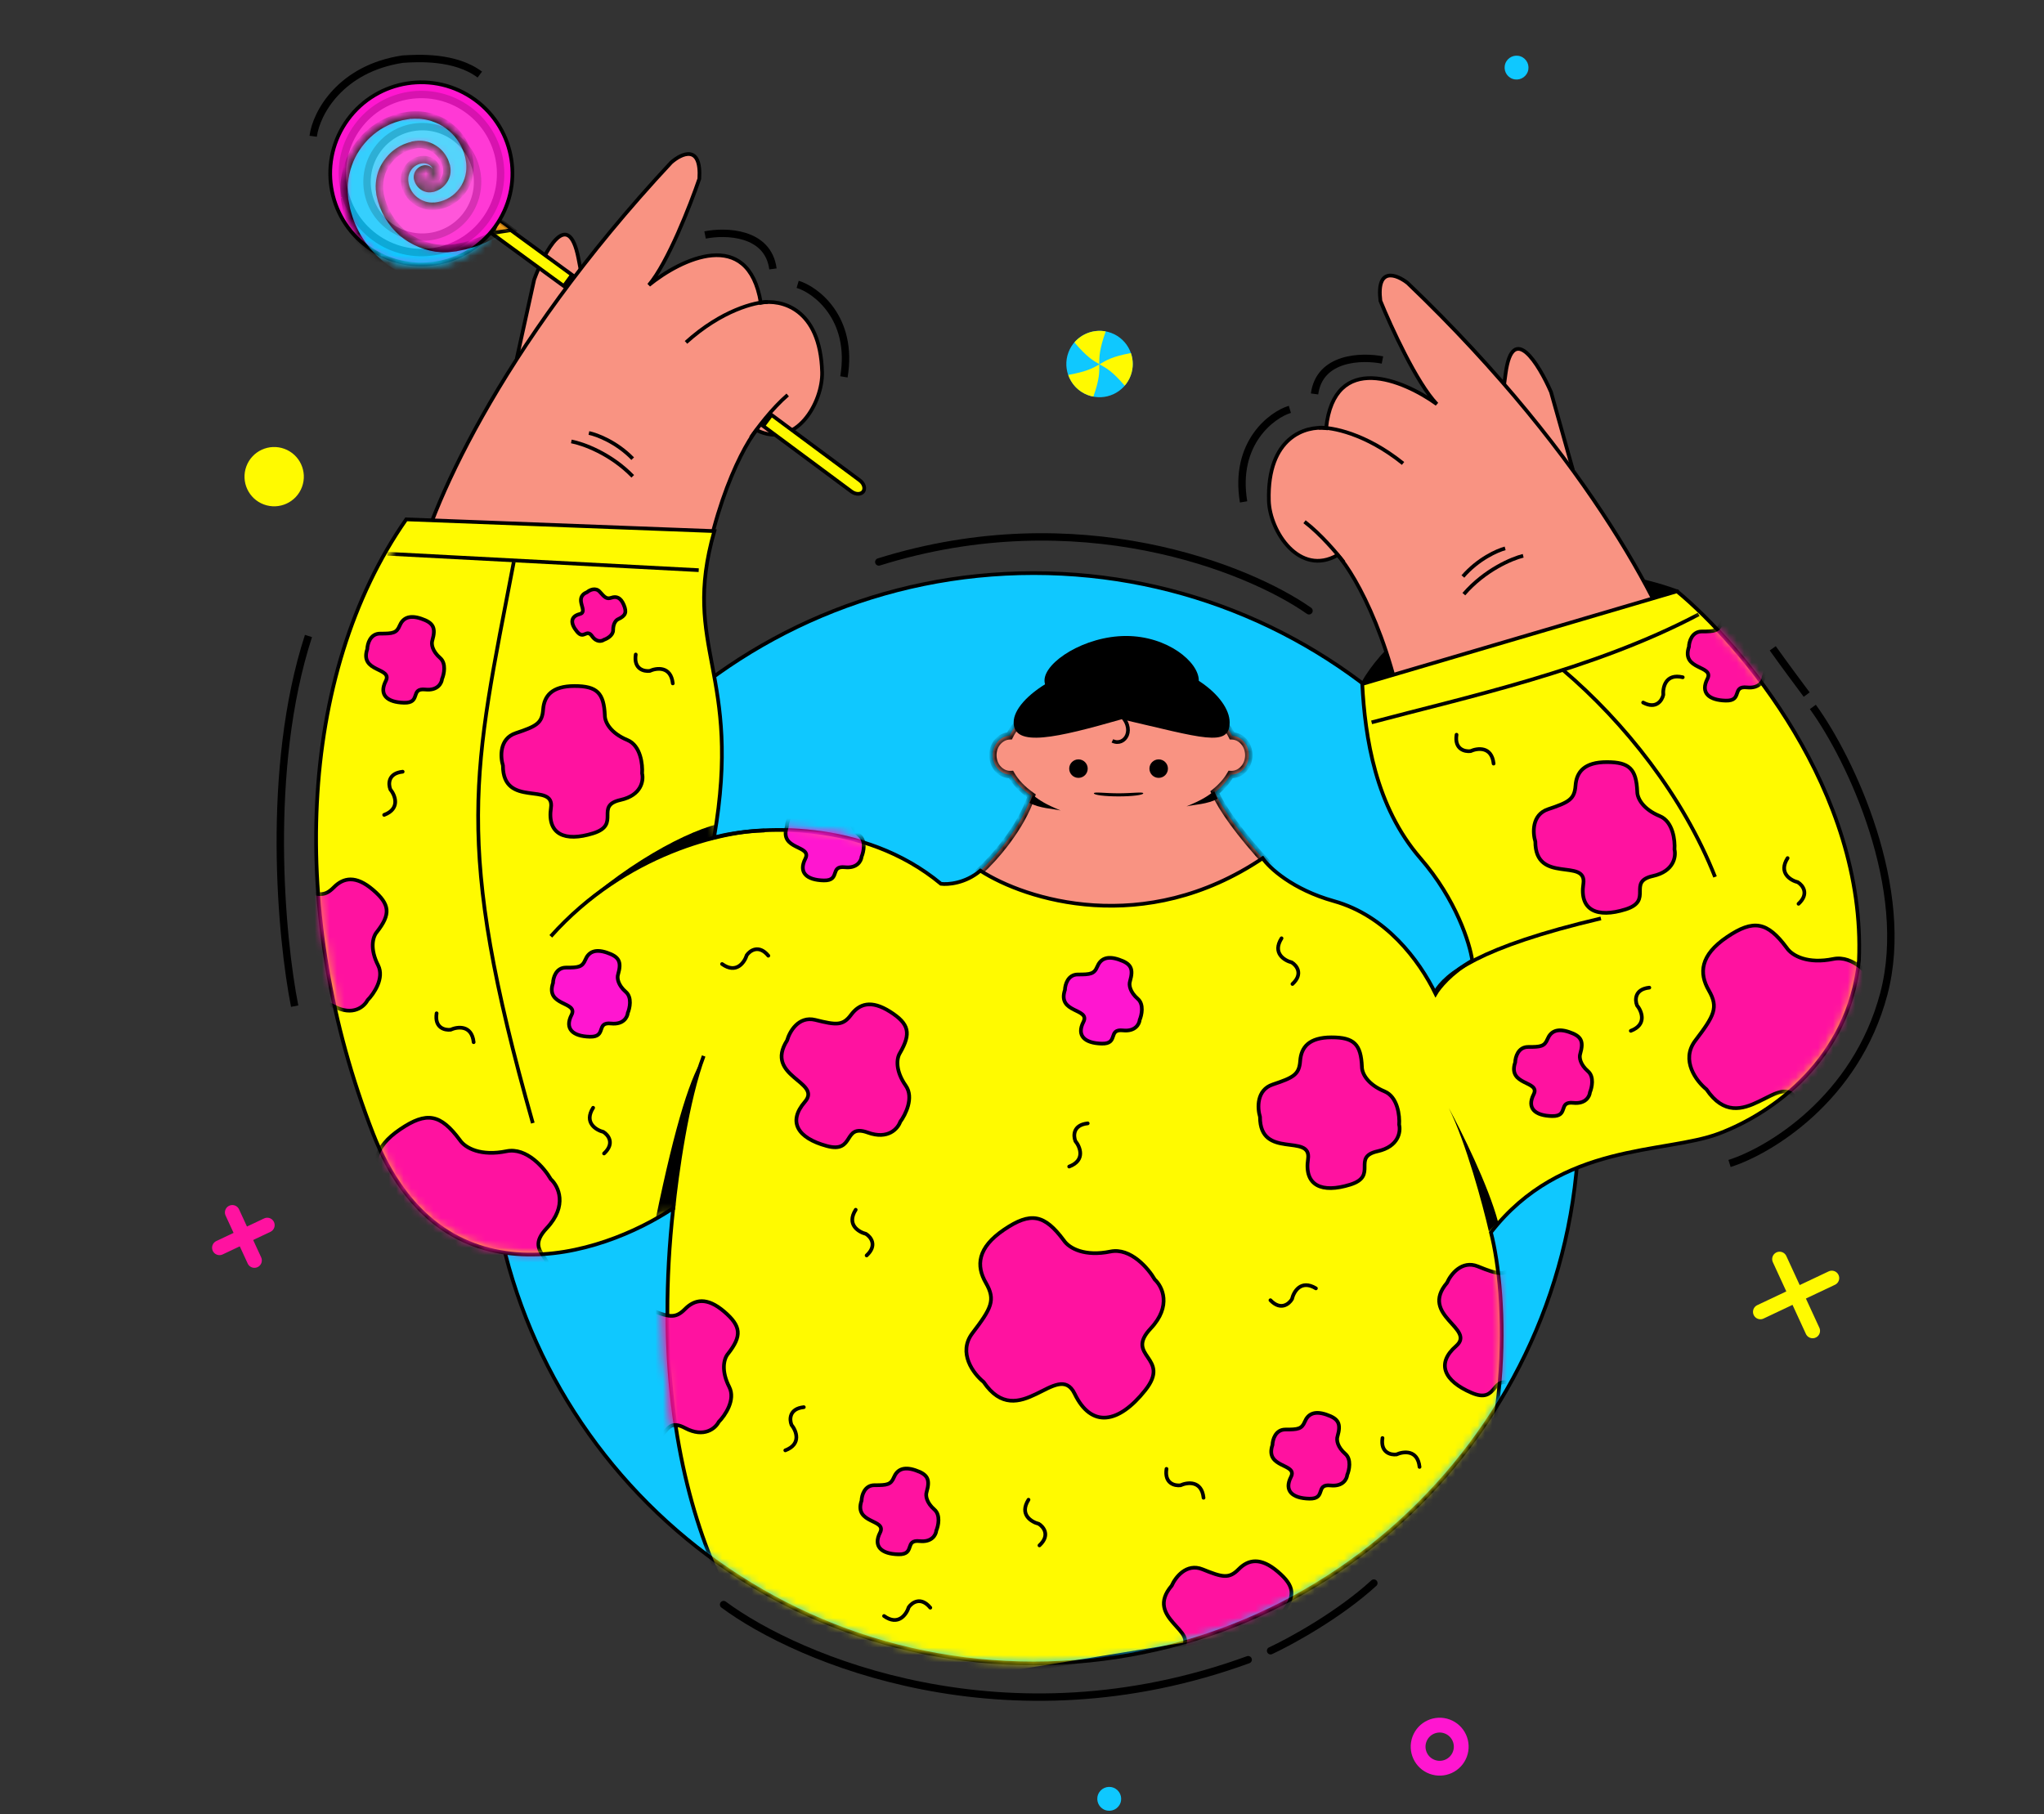 <svg width="276" height="245" viewBox="0 0 276 245" fill="none" xmlns="http://www.w3.org/2000/svg">
<rect x="0" y="0" width="276" height="245" fill="#333333" stroke="none"/>
<path d="M213.211 151.019C213.211 191.68 180.243 224.642 139.574 224.642C98.905 224.642 65.936 191.68 65.936 151.019C65.936 110.358 98.905 77.395 139.574 77.395C180.243 77.395 213.211 110.358 213.211 151.019Z" fill="#0FC8FF" stroke="black" stroke-width="0.5"/>
<mask id="mask0_2071_9883" style="mask-type:alpha" maskUnits="userSpaceOnUse" x="0" y="0" width="276" height="225">
<path d="M275.206 121.317C275.206 134.535 209.402 176.823 203.279 187.532C190.648 209.625 166.85 224.515 139.574 224.515C116.091 224.515 95.186 213.479 81.766 196.311C72.042 183.872 0.206 115.073 0.206 98.062C0.206 57.572 99.077 0 139.574 0C180.071 0 275.206 80.827 275.206 121.317Z" fill="#D9D9D9"/>
</mask>
<g mask="url(#mask0_2071_9883)">
<path d="M226.446 79.852C206.736 72.754 189.548 82.653 184.037 92.274L198.703 97.22H221.588C223.176 92.208 226.446 81.571 226.446 79.852Z" fill="black" stroke="black" stroke-width="0.5"/>
<mask id="path-4-inside-1_2071_9883" fill="white">
<path fill-rule="evenodd" clip-rule="evenodd" d="M166.169 104.599C165.672 105.468 164.951 106.278 164.044 107.007C164.992 109.138 167.365 112.548 171.335 116.834L157.23 125.053L134.905 122.438L132.289 117.675C134.126 116.011 137.879 111.812 139.274 107.479C138.069 106.634 137.127 105.66 136.521 104.599C136.481 104.601 136.44 104.603 136.399 104.603C135.109 104.603 134.064 103.432 134.064 101.988C134.064 100.572 135.068 99.419 136.323 99.374C138.163 95.601 144.192 92.834 151.345 92.834C158.498 92.834 164.526 95.601 166.367 99.374C167.621 99.419 168.626 100.572 168.626 101.988C168.626 103.432 167.58 104.603 166.29 104.603C166.25 104.603 166.209 104.601 166.169 104.599Z"/>
</mask>
<path fill-rule="evenodd" clip-rule="evenodd" d="M166.169 104.599C165.672 105.468 164.951 106.278 164.044 107.007C164.992 109.138 167.365 112.548 171.335 116.834L157.23 125.053L134.905 122.438L132.289 117.675C134.126 116.011 137.879 111.812 139.274 107.479C138.069 106.634 137.127 105.66 136.521 104.599C136.481 104.601 136.44 104.603 136.399 104.603C135.109 104.603 134.064 103.432 134.064 101.988C134.064 100.572 135.068 99.419 136.323 99.374C138.163 95.601 144.192 92.834 151.345 92.834C158.498 92.834 164.526 95.601 166.367 99.374C167.621 99.419 168.626 100.572 168.626 101.988C168.626 103.432 167.58 104.603 166.29 104.603C166.25 104.603 166.209 104.601 166.169 104.599Z" fill="#F99382"/>
<path d="M166.169 104.599L166.198 104.1L165.888 104.082L165.735 104.351L166.169 104.599ZM164.044 107.007L163.731 106.618L163.431 106.859L163.587 107.21L164.044 107.007ZM171.335 116.834L171.586 117.266L172.125 116.952L171.701 116.495L171.335 116.834ZM157.23 125.053L157.171 125.55L157.337 125.569L157.481 125.485L157.23 125.053ZM134.905 122.438L134.466 122.679L134.59 122.905L134.846 122.935L134.905 122.438ZM132.289 117.675L131.953 117.304L131.661 117.57L131.851 117.916L132.289 117.675ZM139.274 107.479L139.75 107.632L139.863 107.281L139.561 107.069L139.274 107.479ZM136.521 104.599L136.955 104.351L136.802 104.082L136.492 104.1L136.521 104.599ZM136.323 99.374L136.341 99.874L136.641 99.863L136.772 99.593L136.323 99.374ZM166.367 99.374L165.918 99.593L166.049 99.863L166.349 99.874L166.367 99.374ZM165.735 104.351C165.275 105.156 164.599 105.92 163.731 106.618L164.358 107.397C165.303 106.637 166.07 105.78 166.603 104.847L165.735 104.351ZM163.587 107.21C164.569 109.417 166.986 112.874 170.968 117.174L171.701 116.495C167.744 112.221 165.415 108.86 164.501 106.804L163.587 107.21ZM171.083 116.402L156.978 124.621L157.481 125.485L171.586 117.266L171.083 116.402ZM157.288 124.556L134.963 121.941L134.846 122.935L157.171 125.55L157.288 124.556ZM135.343 122.197L132.727 117.434L131.851 117.916L134.466 122.679L135.343 122.197ZM132.625 118.045C134.488 116.358 138.315 112.087 139.75 107.632L138.798 107.325C137.442 111.536 133.764 115.664 131.953 117.304L132.625 118.045ZM139.561 107.069C138.401 106.256 137.517 105.334 136.955 104.351L136.087 104.847C136.738 105.986 137.736 107.011 138.987 107.888L139.561 107.069ZM136.492 104.1C136.461 104.102 136.43 104.103 136.399 104.103V105.103C136.45 105.103 136.5 105.101 136.55 105.098L136.492 104.1ZM136.399 104.103C135.437 104.103 134.564 103.21 134.564 101.988H133.564C133.564 103.653 134.782 105.103 136.399 105.103V104.103ZM134.564 101.988C134.564 100.79 135.404 99.907 136.341 99.874L136.305 98.874C134.733 98.931 133.564 100.354 133.564 101.988H134.564ZM136.772 99.593C137.622 97.85 139.474 96.282 142.044 95.146C144.604 94.014 147.83 93.334 151.345 93.334V92.334C147.707 92.334 144.342 93.037 141.64 94.231C138.947 95.422 136.864 97.124 135.874 99.155L136.772 99.593ZM151.345 93.334C154.86 93.334 158.085 94.014 160.646 95.146C163.216 96.282 165.068 97.85 165.918 99.593L166.816 99.155C165.826 97.124 163.743 95.422 161.05 94.231C158.348 93.037 154.983 92.334 151.345 92.334V93.334ZM166.349 99.874C167.286 99.907 168.126 100.79 168.126 101.988H169.126C169.126 100.354 167.956 98.931 166.385 98.874L166.349 99.874ZM168.126 101.988C168.126 103.21 167.252 104.103 166.29 104.103V105.103C167.908 105.103 169.126 103.653 169.126 101.988H168.126ZM166.29 104.103C166.259 104.103 166.228 104.102 166.198 104.1L166.14 105.098C166.19 105.101 166.24 105.103 166.29 105.103V104.103Z" fill="black" mask="url(#path-4-inside-1_2071_9883)"/>
<path d="M209.43 52.939L212.363 63.371L211.033 66.56L202.494 57.432C202.364 57.985 202.346 57.35 203.31 50.385C204.273 43.42 207.791 49.185 209.43 52.939Z" fill="#F99382" stroke="black" stroke-width="0.5"/>
<path d="M227.699 91.678C225.599 83.844 215.132 62.183 190.064 38.218C188.605 37.07 185.829 35.945 186.394 40.628C187.802 44.091 191.297 51.728 194.017 54.575C189.498 51.313 180.181 47.396 179.062 57.819C176.38 57.475 171.08 58.956 171.335 67.635C171.454 71.714 175.448 77.937 180.633 74.952C183.118 77.789 188.553 87.352 190.443 102.927C190.407 102.972 190.409 102.993 190.45 102.988C190.448 102.968 190.445 102.948 190.443 102.927C191.251 101.917 211.244 88.876 227.699 91.678Z" fill="#F99382" stroke="black" stroke-width="0.5"/>
<path d="M205.675 75.059C204.185 75.418 200.498 76.957 197.662 80.237" stroke="black" stroke-width="0.5"/>
<path d="M203.238 74.055C202.188 74.334 199.577 75.485 197.534 77.856" stroke="black" stroke-width="0.5"/>
<path d="M178.105 57.762C179.778 57.671 184.39 58.508 189.452 62.587" stroke="black" stroke-width="0.5"/>
<path d="M181.453 75.933C180.601 74.806 178.348 72.135 176.149 70.459" stroke="black" stroke-width="0.5"/>
<path d="M72.133 37.747L69.8 48.33L71.311 51.438L79.314 41.837C79.475 42.382 79.457 41.747 78.097 34.848C76.738 27.949 73.554 33.906 72.133 37.747Z" fill="#F99382" stroke="black" stroke-width="0.5"/>
<path d="M56.106 77.465C57.755 69.523 66.968 47.301 90.628 21.944C92.018 20.715 94.725 19.433 94.429 24.141C93.221 27.679 90.168 35.503 87.615 38.5C91.94 34.986 101.019 30.543 102.731 40.886C105.389 40.389 110.764 41.565 111.006 50.244C111.119 54.324 107.487 60.764 102.14 58.08C99.822 61.054 94.941 70.912 93.944 86.57C93.982 86.612 93.982 86.633 93.94 86.631C93.941 86.611 93.943 86.59 93.944 86.57C93.079 85.607 72.375 73.729 56.106 77.465Z" fill="#F99382" stroke="black" stroke-width="0.5"/>
<path d="M107.707 38.4C110.068 39.095 115.289 42.897 113.956 50.895" stroke="black"/>
<path d="M174.169 55.284C171.808 55.979 166.586 59.781 167.92 67.779" stroke="black"/>
<path d="M77.145 59.615C78.652 59.888 82.422 61.214 85.44 64.327" stroke="black" stroke-width="0.5"/>
<path d="M79.521 58.474C80.586 58.693 83.257 59.694 85.432 61.944" stroke="black" stroke-width="0.5"/>
<path d="M103.683 40.774C102.008 40.779 97.451 41.878 92.63 46.239" stroke="black" stroke-width="0.5"/>
<path d="M101.378 59.106C102.164 57.934 104.261 55.138 106.361 53.339" stroke="black" stroke-width="0.5"/>
<path d="M166.039 97.553C166.039 101.004 162.289 99.636 151.456 97.136C142.706 99.636 136.873 101.004 136.873 97.553C136.873 94.102 144.465 89.221 152.289 89.221C160.113 89.221 166.039 94.102 166.039 97.553Z" fill="black"/>
<path d="M161.872 91.894C161.872 94.381 159.194 93.395 151.456 91.593C145.206 93.395 141.039 94.381 141.039 91.894C141.039 89.406 146.462 85.888 152.051 85.888C157.64 85.888 161.872 89.406 161.872 91.894Z" fill="black"/>
<path d="M96.457 71.724L54.852 70.139C40.186 91.153 38.878 123.56 50.368 153.072C59.559 176.681 81.224 169.633 90.908 163.158C86.499 203.205 101.65 224.548 109.777 230.214L193.846 216.579C204.831 195.883 203.405 174.521 201.319 166.427C210.847 154.193 224.765 155.874 232.144 153.072C239.524 150.27 249.612 142.985 251.013 129.724C251.985 106.861 235.04 86.95 226.446 79.852L183.945 92.367C184.318 99.558 185.719 108.897 191.791 115.902C196.648 121.505 198.485 127.451 198.797 129.724C195.957 131.367 194.313 133.397 193.846 134.207C191.604 129.63 187.121 123.653 180.115 121.692C174.51 120.123 171.365 117.178 170.494 115.902C154.502 126.66 138.423 121.505 132.382 117.583C130.364 119.301 127.992 119.482 127.058 119.357C116.521 110.616 102.242 111.543 96.419 113.1C100.305 90.686 91.91 87.645 96.457 71.724Z" fill="#FFFA00" stroke="black" stroke-width="0.5"/>
<path d="M143.218 109.455C141.057 108.559 140.509 108.148 139.481 107.401L139.014 108.428C140.416 109.175 142.122 109.206 143.218 109.455Z" fill="black"/>
<path d="M160.218 108.899C162.379 108.002 162.927 107.592 163.954 106.845L164.421 107.872C163.02 108.619 161.314 108.65 160.218 108.899Z" fill="black"/>
<mask id="mask1_2071_9883" style="mask-type:alpha" maskUnits="userSpaceOnUse" x="42" y="69" width="209" height="162">
<path d="M96.456 72.141L55.206 70.058C39.789 101.302 39.975 121.787 50.623 152.542C58.911 176.484 82.289 169.206 90.56 162.973C86.151 203.019 101.303 224.363 109.429 230.028L193.498 216.393C204.484 195.697 203.057 174.335 200.971 166.241C210.499 154.007 224.417 155.688 231.797 152.886C239.176 150.085 249.264 142.8 250.666 129.538C251.637 106.676 234.692 86.765 226.099 79.667L183.597 92.181C183.971 99.373 185.372 108.712 191.443 115.716C196.301 121.32 198.138 127.266 198.449 129.538C195.61 131.182 191.911 140.068 191.443 140.878C189.202 136.302 186.773 123.468 179.767 121.507C174.163 119.938 171.018 116.993 170.146 115.716C154.154 126.475 138.075 121.32 132.035 117.397C130.017 119.116 127.644 119.296 126.71 119.172C116.173 110.43 101.894 111.358 96.072 112.914C99.957 90.5 91.291 88.204 96.456 72.141Z" fill="#FCF700" stroke="black" stroke-width="0.5"/>
</mask>
<g mask="url(#mask1_2071_9883)">
<path d="M95.206 142.544C92.539 148.876 91.317 159.069 91.039 163.373L88.539 164.623C91.206 151.626 93.4 144.766 95.206 142.544Z" fill="black"/>
<path d="M171.858 146.458C169.635 147.201 169.785 149.685 170.137 150.834C170.137 156.669 177.151 152.956 176.622 156.536C176.092 160.116 178.474 161.177 182.312 159.984C186.149 158.79 182.444 156.271 186.017 155.475C188.875 154.839 189.149 152.823 188.928 151.895C189.017 150.702 188.743 148.129 186.943 147.386C184.694 146.458 183.9 145 183.9 144.071C183.768 141.021 182.841 140.093 179.798 140.093C176.754 140.093 175.695 141.419 175.563 143.276C175.431 145.132 174.637 145.53 171.858 146.458Z" fill="#FF12A0" stroke="black" stroke-width="0.5"/>
<path d="M209.035 109.285C206.812 110.027 206.962 112.511 207.315 113.661C207.315 119.495 214.328 115.782 213.799 119.363C213.27 122.943 215.652 124.004 219.489 122.81C223.327 121.617 219.622 119.097 223.195 118.302C226.053 117.665 226.326 115.65 226.106 114.721C226.194 113.528 225.921 110.956 224.121 110.213C221.871 109.285 221.077 107.826 221.077 106.898C220.945 103.848 220.019 102.92 216.975 102.92C213.931 102.92 212.873 104.246 212.741 106.102C212.608 107.959 211.814 108.356 209.035 109.285Z" fill="#FF12A0" stroke="black" stroke-width="0.5"/>
<path d="M87.609 176.802C85.436 175.922 83.936 177.907 83.457 179.01C79.664 183.445 87.408 185.18 84.679 187.557C81.949 189.934 83.07 192.288 86.762 193.875C90.455 195.461 89.276 191.139 92.509 192.855C95.095 194.229 96.613 192.875 97.049 192.026C97.892 191.176 99.356 189.043 98.471 187.31C97.364 185.142 97.709 183.518 98.312 182.812C100.194 180.408 100.094 179.101 97.78 177.123C95.467 175.146 93.801 175.466 92.493 176.791C91.186 178.116 90.324 177.902 87.609 176.802Z" fill="#FF12A0" stroke="black" stroke-width="0.5"/>
<path d="M162.37 211.93C160.198 211.05 158.697 213.035 158.219 214.138C154.426 218.572 162.17 220.308 159.441 222.685C156.711 225.062 157.832 227.416 161.524 229.002C165.217 230.589 164.038 226.267 167.271 227.983C169.857 229.357 171.375 228.003 171.811 227.154C172.654 226.304 174.118 224.171 173.233 222.437C172.126 220.27 172.471 218.646 173.074 217.94C174.956 215.536 174.856 214.229 172.542 212.251C170.229 210.274 168.563 210.594 167.255 211.919C165.948 213.244 165.086 213.03 162.37 211.93Z" fill="#FF12A0" stroke="black" stroke-width="0.5"/>
<path d="M40.191 119.845C38.019 118.965 36.518 120.951 36.04 122.054C32.248 126.489 39.99 128.225 37.262 130.603C34.533 132.98 35.654 135.335 39.345 136.922C43.037 138.509 41.858 134.185 45.09 135.903C47.676 137.277 49.194 135.922 49.629 135.073C50.472 134.223 51.936 132.09 51.051 130.356C49.944 128.188 50.289 126.563 50.892 125.858C52.773 123.453 52.673 122.145 50.36 120.167C48.047 118.189 46.381 118.509 45.074 119.834C43.767 121.16 42.905 120.946 40.191 119.845Z" fill="#FF12A0" stroke="black" stroke-width="0.5"/>
<path d="M199.548 171.022C197.375 170.142 195.875 172.127 195.396 173.23C191.603 177.665 199.347 179.4 196.618 181.777C193.888 184.154 195.009 186.508 198.701 188.095C202.394 189.681 201.215 185.359 204.448 187.075C207.034 188.449 208.552 187.095 208.988 186.246C209.831 185.396 211.295 183.263 210.41 181.53C209.303 179.362 209.648 177.738 210.251 177.032C212.133 174.628 212.033 173.321 209.719 171.343C207.406 169.366 205.74 169.686 204.432 171.011C203.125 172.336 202.263 172.122 199.548 171.022Z" fill="#FF12A0" stroke="black" stroke-width="0.5"/>
<path d="M80.992 79.924C80.432 79.284 79.622 79.682 79.287 79.96C77.334 80.776 79.558 82.603 78.285 82.927C77.013 83.25 76.991 84.195 77.927 85.312C78.863 86.429 79.188 84.837 79.954 85.921C80.567 86.788 81.28 86.598 81.559 86.394C81.971 86.257 82.794 85.806 82.79 85.1C82.787 84.218 83.164 83.748 83.474 83.618C84.476 83.148 84.657 82.708 84.232 81.69C83.806 80.672 83.215 80.503 82.575 80.718C81.935 80.934 81.691 80.724 80.992 79.924Z" fill="#FF12A0" stroke="black" stroke-width="0.5"/>
<path d="M52.315 74.781L94.347 77" stroke="black" stroke-width="0.5"/>
<path d="M110.087 137.737C107.813 137.169 106.604 139.344 106.283 140.503C103.147 145.423 111.057 146.061 108.686 148.796C106.314 151.53 107.753 153.705 111.63 154.761C115.508 155.817 113.738 151.701 117.179 152.95C119.931 153.95 121.245 152.397 121.558 151.496C122.274 150.537 123.427 148.221 122.309 146.628C120.911 144.636 121.025 142.979 121.524 142.196C123.052 139.553 122.77 138.273 120.204 136.637C117.637 135.001 116.032 135.551 114.922 137.045C113.812 138.539 112.929 138.448 110.087 137.737Z" fill="#FF12A0" stroke="black" stroke-width="0.5"/>
<path d="M69.632 99.013C67.409 99.756 67.558 102.24 67.911 103.389C67.911 109.224 74.925 105.511 74.396 109.091C73.866 112.671 76.248 113.732 80.086 112.539C83.923 111.345 80.218 108.826 83.791 108.03C86.649 107.394 86.923 105.378 86.702 104.45C86.791 103.256 86.517 100.684 84.717 99.941C82.468 99.013 81.674 97.555 81.674 96.626C81.541 93.576 80.615 92.648 77.572 92.648C74.528 92.648 73.469 93.974 73.337 95.831C73.205 97.687 72.411 98.085 69.632 99.013Z" fill="#FF12A0" stroke="black" stroke-width="0.5"/>
<path d="M118.086 200.574C116.732 200.571 116.355 201.959 116.336 202.653C115.259 205.849 119.786 205.109 118.835 206.973C117.884 208.836 118.993 209.856 121.315 209.911C123.636 209.965 122.072 207.902 124.176 208.125C125.859 208.304 126.381 207.251 126.431 206.702C126.7 206.064 127.025 204.605 126.176 203.866C125.116 202.943 124.95 201.998 125.122 201.489C125.612 199.795 125.276 199.115 123.609 198.554C121.943 197.992 121.118 198.523 120.703 199.515C120.288 200.507 119.779 200.579 118.086 200.574Z" fill="#FF12A0" stroke="black" stroke-width="0.5"/>
<path d="M107.996 109.566C106.641 109.562 106.265 110.95 106.246 111.645C105.169 114.84 109.695 114.101 108.745 115.964C107.794 117.827 108.903 118.848 111.224 118.902C113.546 118.957 111.982 116.893 114.086 117.117C115.769 117.296 116.291 116.242 116.341 115.693C116.61 115.056 116.935 113.597 116.086 112.858C115.026 111.935 114.86 110.989 115.031 110.481C115.522 108.786 115.186 108.107 113.519 107.545C111.852 106.984 111.028 107.515 110.613 108.507C110.198 109.499 109.689 109.57 107.996 109.566Z" fill="#FF16D0" stroke="black" stroke-width="0.5"/>
<path d="M104.633 222.754C103.279 222.751 102.902 224.139 102.883 224.833C101.806 228.028 106.333 227.289 105.382 229.152C104.431 231.015 105.54 232.036 107.862 232.09C110.184 232.145 108.62 230.081 110.723 230.305C112.406 230.484 112.928 229.431 112.978 228.882C113.247 228.244 113.572 226.785 112.724 226.046C111.663 225.123 111.497 224.177 111.669 223.669C112.159 221.974 111.823 221.295 110.156 220.733C108.49 220.172 107.665 220.703 107.25 221.695C106.835 222.687 106.326 222.759 104.633 222.754Z" fill="#FF16D0" stroke="black" stroke-width="0.5"/>
<path d="M145.547 131.603C144.193 131.599 143.816 132.987 143.797 133.682C142.72 136.877 147.246 136.138 146.296 138.001C145.345 139.864 146.454 140.885 148.775 140.939C151.097 140.994 149.533 138.93 151.637 139.154C153.32 139.333 153.842 138.279 153.892 137.73C154.161 137.093 154.486 135.634 153.637 134.895C152.577 133.971 152.411 133.026 152.583 132.518C153.073 130.823 152.737 130.144 151.07 129.582C149.403 129.021 148.579 129.551 148.164 130.544C147.749 131.536 147.24 131.607 145.547 131.603Z" fill="#FF16D0" stroke="black" stroke-width="0.5"/>
<path d="M206.344 141.389C204.989 141.386 204.613 142.774 204.594 143.468C203.517 146.664 208.043 145.925 207.092 147.788C206.142 149.651 207.25 150.671 209.572 150.726C211.894 150.78 210.33 148.717 212.434 148.94C214.116 149.119 214.638 148.066 214.689 147.517C214.957 146.88 215.283 145.42 214.434 144.681C213.373 143.758 213.208 142.813 213.379 142.304C213.87 140.61 213.534 139.93 211.867 139.369C210.2 138.807 209.376 139.338 208.96 140.33C208.545 141.323 208.037 141.394 206.344 141.389Z" fill="#FF12A0" stroke="black" stroke-width="0.5"/>
<path d="M229.803 85.281C228.449 85.277 228.072 86.665 228.053 87.36C226.976 90.555 231.503 89.816 230.552 91.679C229.601 93.542 230.71 94.562 233.032 94.617C235.354 94.671 233.789 92.608 235.893 92.832C237.576 93.01 238.098 91.957 238.148 91.408C238.417 90.771 238.742 89.311 237.893 88.573C236.833 87.649 236.667 86.704 236.839 86.195C237.329 84.501 236.993 83.822 235.326 83.26C233.66 82.698 232.835 83.229 232.42 84.221C232.005 85.214 231.496 85.285 229.803 85.281Z" fill="#FF12A0" stroke="black" stroke-width="0.5"/>
<path d="M173.57 193.056C172.216 193.053 171.839 194.441 171.82 195.135C170.743 198.331 175.27 197.591 174.319 199.454C173.368 201.317 174.477 202.338 176.799 202.393C179.12 202.447 177.556 200.384 179.66 200.607C181.343 200.786 181.865 199.733 181.915 199.184C182.184 198.546 182.509 197.087 181.66 196.348C180.6 195.425 180.434 194.48 180.606 193.971C181.096 192.277 180.76 191.597 179.093 191.036C177.427 190.474 176.602 191.005 176.187 191.997C175.772 192.989 175.263 193.061 173.57 193.056Z" fill="#FF12A0" stroke="black" stroke-width="0.5"/>
<path d="M76.424 130.672C75.069 130.669 74.692 132.057 74.674 132.751C73.597 135.946 78.123 135.207 77.172 137.07C76.221 138.933 77.33 139.954 79.652 140.008C81.974 140.063 80.41 137.999 82.513 138.223C84.196 138.402 84.718 137.349 84.769 136.799C85.037 136.162 85.362 134.703 84.514 133.964C83.453 133.041 83.288 132.095 83.459 131.587C83.95 129.892 83.614 129.213 81.947 128.651C80.28 128.09 79.455 128.621 79.04 129.613C78.625 130.605 78.117 130.677 76.424 130.672Z" fill="#FF16D0" stroke="black" stroke-width="0.5"/>
<path d="M51.344 85.567C49.989 85.563 49.613 86.951 49.594 87.646C48.517 90.841 53.043 90.102 52.092 91.965C51.142 93.828 52.25 94.849 54.572 94.903C56.894 94.958 55.33 92.894 57.434 93.118C59.116 93.297 59.638 92.243 59.689 91.694C59.957 91.057 60.282 89.598 59.434 88.859C58.373 87.935 58.208 86.99 58.379 86.482C58.87 84.787 58.534 84.108 56.867 83.546C55.2 82.985 54.376 83.515 53.96 84.508C53.545 85.5 53.037 85.571 51.344 85.567Z" fill="#FF12A0" stroke="black" stroke-width="0.5"/>
<path d="M131.313 180.032C129.28 182.703 131.466 185.544 132.814 186.63C137.532 193.586 142.837 183.526 145.106 188.219C147.374 192.912 151.053 192.263 154.634 187.758C158.215 183.252 151.789 183.225 155.378 179.407C158.249 176.352 156.943 173.73 155.931 172.8C155.071 171.307 152.666 168.46 149.934 169.02C146.519 169.721 144.398 168.62 143.648 167.514C141.025 163.984 139.177 163.622 135.571 166.067C131.966 168.512 131.784 170.943 133.129 173.262C134.473 175.581 133.854 176.693 131.313 180.032Z" fill="#FF12A0" stroke="black" stroke-width="0.5"/>
<path d="M49.762 166.483C47.729 169.155 49.915 171.995 51.263 173.082C55.981 180.037 61.287 169.977 63.555 174.67C65.823 179.363 69.502 178.714 73.083 174.209C76.664 169.703 70.238 169.677 73.827 165.858C76.698 162.803 75.392 160.181 74.38 159.252C73.52 157.758 71.115 154.911 68.383 155.472C64.968 156.172 62.847 155.071 62.097 153.965C59.474 150.436 57.626 150.073 54.02 152.518C50.415 154.963 50.233 157.394 51.578 159.713C52.922 162.033 52.303 163.145 49.762 166.483Z" fill="#FF12A0" stroke="black" stroke-width="0.5"/>
<path d="M228.923 140.52C226.89 143.191 229.076 146.032 230.424 147.118C235.142 154.073 240.447 144.013 242.716 148.706C244.984 153.399 248.663 152.751 252.244 148.245C255.825 143.74 249.399 143.713 252.988 139.894C255.859 136.84 254.553 134.217 253.541 133.288C252.681 131.795 250.276 128.948 247.544 129.508C244.128 130.209 242.008 129.108 241.258 128.001C238.635 124.472 236.787 124.11 233.181 126.555C229.576 128.999 229.394 131.431 230.739 133.75C232.083 136.069 231.464 137.181 228.923 140.52Z" fill="#FF12A0" stroke="black" stroke-width="0.5"/>
<path d="M185.206 97.553C197.706 94.22 215.206 90.471 229.373 82.972" stroke="black" stroke-width="0.5"/>
<path d="M96.456 112.966C86.873 115.466 77.706 122.687 74.373 126.297C82.065 117.966 91.873 112.55 96.873 111.3L96.456 112.966Z" fill="black"/>
</g>
<path d="M103.238 112.163C97.851 112.194 84.537 115.095 74.374 126.452" stroke="black" stroke-width="0.5"/>
<path d="M193.752 134.022C195.216 131.531 199.656 127.914 216.171 124.029" stroke="black" stroke-width="0.5"/>
<path d="M211.039 90.471C219.373 97.553 227.289 107.551 231.583 118.423" stroke="black" stroke-width="0.5"/>
<path d="M69.373 75.89C63.957 104.218 61.11 113.493 71.946 151.671" stroke="black" stroke-width="0.5"/>
<path d="M90.907 163.342C91.343 158.859 92.775 148.437 95.017 142.609" stroke="black" stroke-width="0.5"/>
</g>
<ellipse cx="4.485" cy="4.484" rx="4.485" ry="4.484" transform="matrix(0.938 0.347 -0.347 0.938 145.821 43.397)" fill="#0FC8FF"/>
<path d="M149.305 44.759C147.719 44.459 146.11 45.046 145.08 46.24C146.711 48.164 147.596 48.708 148.436 49.178C148.423 48.204 148.441 47.169 149.305 44.759Z" fill="#FFFA00"/>
<path d="M152.703 47.681C150.158 48.145 149.358 48.669 148.47 49.197C149.359 49.694 150.212 50.138 151.863 52.082C152.204 51.688 152.484 51.232 152.676 50.715C153.052 49.699 153.035 48.632 152.703 47.681Z" fill="#FFFA00"/>
<path d="M144.243 50.635C144.668 51.854 145.613 52.882 146.916 53.364C147.153 53.452 147.393 53.513 147.634 53.559C148.482 51.188 148.451 50.221 148.436 49.217C147.617 49.703 146.694 50.191 144.243 50.635Z" fill="#FFFA00"/>
<ellipse cx="4.005" cy="4.004" rx="4.005" ry="4.004" transform="matrix(0.938 0.347 -0.347 0.938 34.654 59.227)" fill="#FFFA00"/>
<ellipse cx="1.612" cy="1.611" rx="1.612" ry="1.611" transform="matrix(0.938 0.347 -0.347 0.938 203.826 7.059)" fill="#0FC8FF"/>
<ellipse cx="1.612" cy="1.611" rx="1.612" ry="1.611" transform="matrix(0.938 0.347 -0.347 0.938 148.825 240.859)" fill="#0FC8FF"/>
<path d="M244.758 179.728L240.296 170.04" stroke="#FFFA00" stroke-width="2" stroke-linecap="round"/>
<path d="M247.348 172.603L237.706 177.164" stroke="#FFFA00" stroke-width="2" stroke-linecap="round"/>
<path d="M34.354 170.218L31.37 163.739" stroke="#FF12A0" stroke-width="2" stroke-linecap="round"/>
<path d="M36.086 165.453L29.638 168.504" stroke="#FF12A0" stroke-width="2" stroke-linecap="round"/>
<path d="M197.128 236.896C196.57 238.404 194.895 239.173 193.387 238.615C191.88 238.057 191.11 236.382 191.668 234.875C192.227 233.368 193.901 232.598 195.409 233.156C196.917 233.715 197.687 235.389 197.128 236.896Z" stroke="#FF16D0" stroke-width="2"/>
<path d="M51.873 110.05C54.095 109.202 53.354 107.399 52.706 106.604C52.428 105.897 52.373 104.43 54.373 104.218" stroke="black" stroke-width="0.5" stroke-linecap="round"/>
<path d="M144.373 157.541C146.595 156.693 145.854 154.89 145.206 154.095C144.928 153.388 144.873 151.921 146.873 151.709" stroke="black" stroke-width="0.5" stroke-linecap="round"/>
<path d="M220.206 139.211C222.428 138.363 221.687 136.56 221.039 135.765C220.761 135.058 220.706 133.591 222.706 133.379" stroke="black" stroke-width="0.5" stroke-linecap="round"/>
<path d="M106.039 195.867C108.261 195.019 107.521 193.216 106.873 192.421C106.595 191.714 106.539 190.247 108.539 190.035" stroke="black" stroke-width="0.5" stroke-linecap="round"/>
<path d="M63.957 140.747C63.703 138.383 61.771 138.639 60.837 139.063C60.082 139.151 58.649 138.831 58.954 136.844" stroke="black" stroke-width="0.5" stroke-linecap="round"/>
<path d="M191.68 198.106C191.426 195.742 189.493 195.998 188.559 196.422C187.805 196.51 186.372 196.19 186.676 194.203" stroke="black" stroke-width="0.5" stroke-linecap="round"/>
<path d="M162.513 202.271C162.259 199.907 160.327 200.164 159.392 200.588C158.638 200.676 157.205 200.356 157.51 198.369" stroke="black" stroke-width="0.5" stroke-linecap="round"/>
<path d="M90.846 92.293C90.592 89.929 88.66 90.185 87.726 90.609C86.971 90.697 85.538 90.377 85.843 88.39" stroke="black" stroke-width="0.5" stroke-linecap="round"/>
<path d="M201.68 103.124C201.426 100.76 199.493 101.016 198.559 101.44C197.805 101.528 196.372 101.208 196.676 99.221" stroke="black" stroke-width="0.5" stroke-linecap="round"/>
<path d="M97.5 130.19C99.431 131.578 100.529 129.968 100.836 128.989C101.274 128.368 102.468 127.515 103.746 129.067" stroke="black" stroke-width="0.5" stroke-linecap="round"/>
<path d="M119.373 218.239C121.304 219.627 122.402 218.017 122.709 217.039C123.147 216.418 124.341 215.564 125.618 217.117" stroke="black" stroke-width="0.5" stroke-linecap="round"/>
<path d="M80.091 149.604C78.814 151.611 80.485 152.615 81.48 152.867C82.125 153.268 83.045 154.412 81.567 155.775" stroke="black" stroke-width="0.5" stroke-linecap="round"/>
<path d="M138.878 202.534C137.602 204.54 139.272 205.545 140.267 205.796C140.912 206.197 141.833 207.341 140.355 208.705" stroke="black" stroke-width="0.5" stroke-linecap="round"/>
<path d="M227.22 91.462C224.907 90.914 224.505 92.821 224.593 93.843C224.425 94.583 223.646 95.827 221.873 94.878" stroke="black" stroke-width="0.5" stroke-linecap="round"/>
<path d="M115.545 163.374C114.269 165.381 115.939 166.385 116.934 166.637C117.579 167.038 118.499 168.182 117.021 169.546" stroke="black" stroke-width="0.5" stroke-linecap="round"/>
<path d="M177.687 173.991C175.654 172.756 174.684 174.447 174.453 175.446C174.065 176.099 172.94 177.042 171.546 175.593" stroke="black" stroke-width="0.5" stroke-linecap="round"/>
<path d="M173.045 126.715C171.769 128.722 173.439 129.726 174.434 129.977C175.079 130.378 175.999 131.522 174.521 132.886" stroke="black" stroke-width="0.5" stroke-linecap="round"/>
<path d="M241.378 115.884C240.102 117.89 241.772 118.895 242.767 119.146C243.412 119.547 244.333 120.691 242.855 122.055" stroke="black" stroke-width="0.5" stroke-linecap="round"/>
<ellipse cx="145.623" cy="103.801" rx="1.25" ry="1.249" fill="black"/>
<ellipse cx="156.456" cy="103.801" rx="1.25" ry="1.249" fill="black"/>
<path d="M154.372 107.136C154.372 107.366 152.88 107.552 151.039 107.552C149.198 107.552 147.706 107.366 147.706 107.136C147.706 106.906 149.198 107.134 151.039 107.134C152.88 107.134 154.372 106.906 154.372 107.136Z" fill="black"/>
<path d="M76.13 38.633L64.145 29.877C63.525 29.424 63.393 28.74 63.666 28.366C63.939 27.993 64.63 27.91 65.251 28.363L77.236 37.12L76.13 38.633Z" fill="#FFFA00" stroke="black" stroke-width="0.5"/>
<path d="M104.173 56.03L116.093 64.874C116.71 65.331 116.837 66.016 116.561 66.388C116.285 66.759 115.593 66.836 114.976 66.379L103.056 57.535L104.173 56.03Z" fill="#FFFA00" stroke="black" stroke-width="0.5"/>
<mask id="mask2_2071_9883" style="mask-type:luminance" maskUnits="userSpaceOnUse" x="63" y="27" width="8" height="7">
<path d="M69.01 33.431L63.85 29.661C63.483 29.393 63.398 28.834 63.714 28.401C64.03 27.97 64.589 27.88 64.955 28.148L70.116 31.918L69.01 33.431Z" fill="white" stroke="white" stroke-width="0.5"/>
</mask>
<g mask="url(#mask2_2071_9883)">
<path d="M67.266 29.567L69.287 31.043L66.548 31.456L67.266 29.567Z" fill="#F59D1D" stroke="black" stroke-width="0.5"/>
</g>
<path d="M64.148 13.485C69.633 17.493 70.831 25.187 66.823 30.672C62.814 36.156 55.118 37.353 49.633 33.346C44.147 29.338 42.95 21.644 46.958 16.16C50.966 10.675 58.662 9.478 64.148 13.485Z" fill="#FF16D0" stroke="black" stroke-width="0.5"/>
<mask id="mask3_2071_9883" style="mask-type:luminance" maskUnits="userSpaceOnUse" x="44" y="10" width="26" height="26">
<path d="M64.148 13.485C69.633 17.492 70.831 25.187 66.823 30.671C62.814 36.156 55.118 37.353 49.633 33.346C44.147 29.338 42.95 21.644 46.958 16.159C50.966 10.675 58.662 9.477 64.148 13.485Z" fill="white" stroke="white" stroke-width="0.5"/>
</mask>
<g mask="url(#mask3_2071_9883)">
<mask id="path-95-inside-2_2071_9883" fill="white">
<path d="M75.505 17.587C75.505 17.587 75.624 17.897 75.823 18.481C75.91 18.78 76.064 19.118 76.135 19.584C76.178 19.812 76.231 20.06 76.276 20.328C76.318 20.595 76.387 20.89 76.398 21.185C76.421 21.484 76.436 21.801 76.457 22.137C76.465 22.305 76.474 22.478 76.483 22.654C76.474 22.829 76.465 23.008 76.455 23.191C76.433 23.561 76.41 23.945 76.386 24.345C76.318 24.74 76.247 25.149 76.174 25.573C76.131 25.784 76.11 26.008 76.043 26.22C75.98 26.434 75.916 26.652 75.852 26.872C75.722 27.316 75.594 27.779 75.396 28.226C75.3 28.453 75.203 28.682 75.105 28.915C75.009 29.149 74.907 29.385 74.778 29.609C74.529 30.062 74.29 30.542 73.993 30.998C72.836 32.846 71.162 34.629 69.024 36.027C68.753 36.194 68.479 36.361 68.198 36.522C67.915 36.679 67.644 36.864 67.34 36.99C67.042 37.127 66.742 37.265 66.44 37.403L65.984 37.61C65.831 37.678 65.671 37.725 65.512 37.78C65.192 37.884 64.87 37.988 64.547 38.093C64.385 38.142 64.224 38.201 64.059 38.242L63.558 38.353C63.223 38.425 62.886 38.497 62.548 38.57L62.293 38.623L62.261 38.63C62.368 38.618 62.08 38.656 62.1 38.652L62.044 38.658L61.932 38.669L61.484 38.714C58.518 39.031 55.373 38.31 52.756 36.641C50.122 35.001 48.081 32.368 47.107 29.394C46.997 29.019 46.876 28.647 46.784 28.269L46.566 27.123L46.552 27.051L46.546 27.015C46.537 26.95 46.556 27.111 46.524 26.859L46.514 26.739L46.494 26.5C46.482 26.333 46.466 26.197 46.456 26.004C46.452 25.771 46.45 25.538 46.454 25.305L46.462 24.956C46.466 24.841 46.483 24.746 46.493 24.64C46.661 22.985 47.205 21.375 48.108 20.024C49.001 18.668 50.204 17.541 51.583 16.776C51.935 16.598 52.273 16.397 52.642 16.265L53.186 16.051C53.368 15.985 53.557 15.938 53.741 15.883C53.928 15.833 54.111 15.773 54.299 15.735L54.863 15.636L55.144 15.589L55.214 15.578C55.43 15.55 55.29 15.569 55.346 15.562L55.374 15.561L55.487 15.554L55.713 15.54L55.826 15.534C55.861 15.531 55.9 15.529 55.966 15.529C56.198 15.528 56.43 15.532 56.66 15.541C56.883 15.553 57.07 15.586 57.275 15.611C57.476 15.632 57.673 15.682 57.868 15.727C58.065 15.771 58.259 15.819 58.446 15.888C59.206 16.128 59.914 16.492 60.532 16.953C61.148 17.414 61.694 17.952 62.128 18.561C62.56 19.169 62.896 19.828 63.128 20.509C63.225 20.855 63.336 21.195 63.38 21.544L63.421 21.803L63.441 21.932C63.433 21.871 63.457 22.053 63.455 22.043L63.456 22.068L63.458 22.119L63.467 22.321L63.472 22.422L63.472 22.578C63.473 23.033 63.425 23.389 63.345 23.749C63.265 24.108 63.151 24.456 63.001 24.782C62.414 26.097 61.318 27.065 60.115 27.518C59.816 27.637 59.508 27.716 59.203 27.774L58.974 27.81L58.86 27.826L58.744 27.842L58.7 27.843C58.578 27.846 58.498 27.855 58.273 27.849C58.179 27.846 58.077 27.845 57.992 27.836L57.748 27.8C57.586 27.779 57.43 27.729 57.275 27.691C56.971 27.59 56.678 27.469 56.417 27.305C55.352 26.674 54.732 25.566 54.64 24.533C54.621 24.308 54.628 24.358 54.629 24.137C54.63 23.965 54.653 23.829 54.676 23.696C54.733 23.426 54.823 23.172 54.946 22.942C55.194 22.483 55.556 22.124 55.962 21.892C56.364 21.656 56.816 21.553 57.217 21.551C57.283 21.552 57.35 21.555 57.414 21.56L57.58 21.585C57.688 21.609 57.794 21.637 57.894 21.677C58.094 21.754 58.274 21.86 58.426 21.988C58.729 22.247 58.926 22.578 59.014 22.906C59.035 22.989 59.054 23.07 59.062 23.151L59.07 23.211L59.076 23.262L59.076 23.284L59.075 23.387C59.071 23.594 59.032 23.733 58.97 23.884C58.844 24.173 58.636 24.383 58.414 24.506C58.19 24.631 57.969 24.675 57.76 24.666C57.296 24.624 57.083 24.329 56.999 24.15C56.955 24.056 56.94 23.979 56.931 23.928C56.925 23.878 56.922 23.852 56.922 23.852L57.294 23.794C57.297 23.792 57.306 23.855 57.373 23.938C57.431 24.019 57.589 24.118 57.745 24.081C57.937 24.053 58.17 23.875 58.209 23.62C58.22 23.566 58.216 23.477 58.204 23.45L58.189 23.376L58.185 23.354C58.184 23.345 58.189 23.391 58.185 23.368L58.182 23.361L58.172 23.333C58.16 23.294 58.14 23.258 58.123 23.221C58.046 23.078 57.923 22.957 57.774 22.881C57.698 22.845 57.619 22.818 57.537 22.805C57.496 22.797 57.455 22.797 57.414 22.796L57.352 22.8C57.339 22.804 57.329 22.808 57.318 22.808C57.103 22.85 56.91 22.94 56.75 23.083C56.424 23.361 56.275 23.836 56.419 24.24C56.575 24.743 56.942 25.19 57.448 25.374C57.569 25.426 57.702 25.448 57.829 25.471C57.895 25.469 57.958 25.485 58.024 25.478L58.121 25.476C58.15 25.474 58.163 25.466 58.184 25.465C58.19 25.469 58.34 25.443 58.449 25.424L58.492 25.416C58.514 25.413 58.388 25.428 58.448 25.419L58.462 25.415L58.52 25.396L58.636 25.36C58.788 25.306 58.938 25.245 59.076 25.162C59.635 24.847 60.072 24.302 60.254 23.683C60.302 23.529 60.329 23.37 60.341 23.211C60.357 23.052 60.345 22.875 60.332 22.794C60.331 22.779 60.333 22.774 60.33 22.749L60.313 22.65L60.28 22.45L60.272 22.4L60.268 22.375C60.265 22.348 60.285 22.514 60.273 22.436L60.252 22.366L60.21 22.227C60.167 22.037 60.077 21.863 60.011 21.683C59.843 21.335 59.627 21.012 59.37 20.723C59.112 20.433 58.796 20.195 58.462 19.999C58.13 19.799 57.764 19.654 57.385 19.579C57.292 19.551 57.196 19.54 57.1 19.53C57.004 19.518 56.91 19.498 56.813 19.503C56.721 19.504 56.611 19.491 56.535 19.497C56.465 19.507 56.397 19.512 56.329 19.511C56.319 19.509 56.283 19.514 56.243 19.52L56.131 19.537L55.907 19.57L55.795 19.587L55.767 19.591C55.803 19.587 55.645 19.607 55.842 19.583L55.801 19.595L55.637 19.641L55.309 19.727C55.2 19.756 55.097 19.805 54.99 19.841C54.885 19.883 54.776 19.914 54.674 19.961L54.371 20.111C54.162 20.196 53.983 20.34 53.787 20.45C53.029 20.943 52.42 21.648 51.962 22.423C51.501 23.202 51.275 24.101 51.236 24.988C51.234 25.041 51.224 25.105 51.227 25.149L51.237 25.28C51.242 25.367 51.241 25.454 51.238 25.541C51.247 25.667 51.274 25.85 51.292 26.002L51.322 26.24L51.336 26.36C51.306 26.127 51.331 26.308 51.326 26.263L51.332 26.286L51.343 26.332L51.516 27.07C51.587 27.312 51.681 27.545 51.757 27.784C52.114 28.723 52.631 29.587 53.256 30.356C53.425 30.538 53.572 30.738 53.751 30.91L54.288 31.42L54.871 31.874C55.067 32.022 55.285 32.139 55.486 32.276C56.327 32.773 57.23 33.141 58.157 33.355C58.391 33.4 58.623 33.444 58.855 33.489C59.091 33.51 59.325 33.532 59.559 33.553C59.683 33.572 59.775 33.56 59.875 33.56L60.172 33.561L60.321 33.565C60.373 33.565 60.407 33.573 60.494 33.561L60.944 33.512L61.391 33.463L61.503 33.451L61.559 33.445C61.597 33.44 61.328 33.475 61.453 33.458L61.476 33.453L61.66 33.416C61.906 33.367 62.151 33.319 62.394 33.27L62.76 33.201C62.88 33.174 62.996 33.13 63.113 33.096C63.348 33.025 63.582 32.954 63.815 32.883C63.93 32.845 64.051 32.825 64.163 32.779L64.499 32.645C64.723 32.558 64.946 32.471 65.168 32.384C65.397 32.311 65.596 32.18 65.808 32.078C66.017 31.969 66.228 31.867 66.439 31.767C66.849 31.544 67.231 31.285 67.626 31.055C67.993 30.787 68.355 30.518 68.721 30.26C69.058 29.966 69.389 29.677 69.714 29.393C70.024 29.091 70.314 28.778 70.612 28.479C70.766 28.333 70.877 28.156 71.013 28C71.146 27.841 71.278 27.683 71.408 27.527C71.547 27.375 71.66 27.209 71.769 27.043C71.882 26.878 71.993 26.715 72.103 26.553C72.347 26.241 72.525 25.904 72.712 25.579C72.895 25.253 73.095 24.939 73.233 24.612C73.387 24.287 73.536 23.972 73.679 23.668C73.798 23.35 73.912 23.044 74.022 22.75C74.079 22.601 74.135 22.455 74.189 22.312C74.231 22.165 74.272 22.022 74.311 21.882C74.392 21.597 74.47 21.326 74.543 21.068C74.633 20.806 74.66 20.567 74.71 20.334C74.759 20.099 74.805 19.878 74.848 19.673C74.952 19.265 74.965 18.868 75.006 18.567C75.08 17.955 75.132 17.627 75.132 17.627L75.505 17.587Z"/>
</mask>
<path d="M75.505 17.587C75.505 17.587 75.624 17.897 75.823 18.481C75.91 18.78 76.064 19.118 76.135 19.584C76.178 19.812 76.231 20.06 76.276 20.328C76.318 20.595 76.387 20.89 76.398 21.185C76.421 21.484 76.436 21.801 76.457 22.137C76.465 22.305 76.474 22.478 76.483 22.654C76.474 22.829 76.465 23.008 76.455 23.191C76.433 23.561 76.41 23.945 76.386 24.345C76.318 24.74 76.247 25.149 76.174 25.573C76.131 25.784 76.11 26.008 76.043 26.22C75.98 26.434 75.916 26.652 75.852 26.872C75.722 27.316 75.594 27.779 75.396 28.226C75.3 28.453 75.203 28.682 75.105 28.915C75.009 29.149 74.907 29.385 74.778 29.609C74.529 30.062 74.29 30.542 73.993 30.998C72.836 32.846 71.162 34.629 69.024 36.027C68.753 36.194 68.479 36.361 68.198 36.522C67.915 36.679 67.644 36.864 67.34 36.99C67.042 37.127 66.742 37.265 66.44 37.403L65.984 37.61C65.831 37.678 65.671 37.725 65.512 37.78C65.192 37.884 64.87 37.988 64.547 38.093C64.385 38.142 64.224 38.201 64.059 38.242L63.558 38.353C63.223 38.425 62.886 38.497 62.548 38.57L62.293 38.623L62.261 38.63C62.368 38.618 62.08 38.656 62.1 38.652L62.044 38.658L61.932 38.669L61.484 38.714C58.518 39.031 55.373 38.31 52.756 36.641C50.122 35.001 48.081 32.368 47.107 29.394C46.997 29.019 46.876 28.647 46.784 28.269L46.566 27.123L46.552 27.051L46.546 27.015C46.537 26.95 46.556 27.111 46.524 26.859L46.514 26.739L46.494 26.5C46.482 26.333 46.466 26.197 46.456 26.004C46.452 25.771 46.45 25.538 46.454 25.305L46.462 24.956C46.466 24.841 46.483 24.746 46.493 24.64C46.661 22.985 47.205 21.375 48.108 20.024C49.001 18.668 50.204 17.541 51.583 16.776C51.935 16.598 52.273 16.397 52.642 16.265L53.186 16.051C53.368 15.985 53.557 15.938 53.741 15.883C53.928 15.833 54.111 15.773 54.299 15.735L54.863 15.636L55.144 15.589L55.214 15.578C55.43 15.55 55.29 15.569 55.346 15.562L55.374 15.561L55.487 15.554L55.713 15.54L55.826 15.534C55.861 15.531 55.9 15.529 55.966 15.529C56.198 15.528 56.43 15.532 56.66 15.541C56.883 15.553 57.07 15.586 57.275 15.611C57.476 15.632 57.673 15.682 57.868 15.727C58.065 15.771 58.259 15.819 58.446 15.888C59.206 16.128 59.914 16.492 60.532 16.953C61.148 17.414 61.694 17.952 62.128 18.561C62.56 19.169 62.896 19.828 63.128 20.509C63.225 20.855 63.336 21.195 63.38 21.544L63.421 21.803L63.441 21.932C63.433 21.871 63.457 22.053 63.455 22.043L63.456 22.068L63.458 22.119L63.467 22.321L63.472 22.422L63.472 22.578C63.473 23.033 63.425 23.389 63.345 23.749C63.265 24.108 63.151 24.456 63.001 24.782C62.414 26.097 61.318 27.065 60.115 27.518C59.816 27.637 59.508 27.716 59.203 27.774L58.974 27.81L58.86 27.826L58.744 27.842L58.7 27.843C58.578 27.846 58.498 27.855 58.273 27.849C58.179 27.846 58.077 27.845 57.992 27.836L57.748 27.8C57.586 27.779 57.43 27.729 57.275 27.691C56.971 27.59 56.678 27.469 56.417 27.305C55.352 26.674 54.732 25.566 54.64 24.533C54.621 24.308 54.628 24.358 54.629 24.137C54.63 23.965 54.653 23.829 54.676 23.696C54.733 23.426 54.823 23.172 54.946 22.942C55.194 22.483 55.556 22.124 55.962 21.892C56.364 21.656 56.816 21.553 57.217 21.551C57.283 21.552 57.35 21.555 57.414 21.56L57.58 21.585C57.688 21.609 57.794 21.637 57.894 21.677C58.094 21.754 58.274 21.86 58.426 21.988C58.729 22.247 58.926 22.578 59.014 22.906C59.035 22.989 59.054 23.07 59.062 23.151L59.07 23.211L59.076 23.262L59.076 23.284L59.075 23.387C59.071 23.594 59.032 23.733 58.97 23.884C58.844 24.173 58.636 24.383 58.414 24.506C58.19 24.631 57.969 24.675 57.76 24.666C57.296 24.624 57.083 24.329 56.999 24.15C56.955 24.056 56.94 23.979 56.931 23.928C56.925 23.878 56.922 23.852 56.922 23.852L57.294 23.794C57.297 23.792 57.306 23.855 57.373 23.938C57.431 24.019 57.589 24.118 57.745 24.081C57.937 24.053 58.17 23.875 58.209 23.62C58.22 23.566 58.216 23.477 58.204 23.45L58.189 23.376L58.185 23.354C58.184 23.345 58.189 23.391 58.185 23.368L58.182 23.361L58.172 23.333C58.16 23.294 58.14 23.258 58.123 23.221C58.046 23.078 57.923 22.957 57.774 22.881C57.698 22.845 57.619 22.818 57.537 22.805C57.496 22.797 57.455 22.797 57.414 22.796L57.352 22.8C57.339 22.804 57.329 22.808 57.318 22.808C57.103 22.85 56.91 22.94 56.75 23.083C56.424 23.361 56.275 23.836 56.419 24.24C56.575 24.743 56.942 25.19 57.448 25.374C57.569 25.426 57.702 25.448 57.829 25.471C57.895 25.469 57.958 25.485 58.024 25.478L58.121 25.476C58.15 25.474 58.163 25.466 58.184 25.465C58.19 25.469 58.34 25.443 58.449 25.424L58.492 25.416C58.514 25.413 58.388 25.428 58.448 25.419L58.462 25.415L58.52 25.396L58.636 25.36C58.788 25.306 58.938 25.245 59.076 25.162C59.635 24.847 60.072 24.302 60.254 23.683C60.302 23.529 60.329 23.37 60.341 23.211C60.357 23.052 60.345 22.875 60.332 22.794C60.331 22.779 60.333 22.774 60.33 22.749L60.313 22.65L60.28 22.45L60.272 22.4L60.268 22.375C60.265 22.348 60.285 22.514 60.273 22.436L60.252 22.366L60.21 22.227C60.167 22.037 60.077 21.863 60.011 21.683C59.843 21.335 59.627 21.012 59.37 20.723C59.112 20.433 58.796 20.195 58.462 19.999C58.13 19.799 57.764 19.654 57.385 19.579C57.292 19.551 57.196 19.54 57.1 19.53C57.004 19.518 56.91 19.498 56.813 19.503C56.721 19.504 56.611 19.491 56.535 19.497C56.465 19.507 56.397 19.512 56.329 19.511C56.319 19.509 56.283 19.514 56.243 19.52L56.131 19.537L55.907 19.57L55.795 19.587L55.767 19.591C55.803 19.587 55.645 19.607 55.842 19.583L55.801 19.595L55.637 19.641L55.309 19.727C55.2 19.756 55.097 19.805 54.99 19.841C54.885 19.883 54.776 19.914 54.674 19.961L54.371 20.111C54.162 20.196 53.983 20.34 53.787 20.45C53.029 20.943 52.42 21.648 51.962 22.423C51.501 23.202 51.275 24.101 51.236 24.988C51.234 25.041 51.224 25.105 51.227 25.149L51.237 25.28C51.242 25.367 51.241 25.454 51.238 25.541C51.247 25.667 51.274 25.85 51.292 26.002L51.322 26.24L51.336 26.36C51.306 26.127 51.331 26.308 51.326 26.263L51.332 26.286L51.343 26.332L51.516 27.07C51.587 27.312 51.681 27.545 51.757 27.784C52.114 28.723 52.631 29.587 53.256 30.356C53.425 30.538 53.572 30.738 53.751 30.91L54.288 31.42L54.871 31.874C55.067 32.022 55.285 32.139 55.486 32.276C56.327 32.773 57.23 33.141 58.157 33.355C58.391 33.4 58.623 33.444 58.855 33.489C59.091 33.51 59.325 33.532 59.559 33.553C59.683 33.572 59.775 33.56 59.875 33.56L60.172 33.561L60.321 33.565C60.373 33.565 60.407 33.573 60.494 33.561L60.944 33.512L61.391 33.463L61.503 33.451L61.559 33.445C61.597 33.44 61.328 33.475 61.453 33.458L61.476 33.453L61.66 33.416C61.906 33.367 62.151 33.319 62.394 33.27L62.76 33.201C62.88 33.174 62.996 33.13 63.113 33.096C63.348 33.025 63.582 32.954 63.815 32.883C63.93 32.845 64.051 32.825 64.163 32.779L64.499 32.645C64.723 32.558 64.946 32.471 65.168 32.384C65.397 32.311 65.596 32.18 65.808 32.078C66.017 31.969 66.228 31.867 66.439 31.767C66.849 31.544 67.231 31.285 67.626 31.055C67.993 30.787 68.355 30.518 68.721 30.26C69.058 29.966 69.389 29.677 69.714 29.393C70.024 29.091 70.314 28.778 70.612 28.479C70.766 28.333 70.877 28.156 71.013 28C71.146 27.841 71.278 27.683 71.408 27.527C71.547 27.375 71.66 27.209 71.769 27.043C71.882 26.878 71.993 26.715 72.103 26.553C72.347 26.241 72.525 25.904 72.712 25.579C72.895 25.253 73.095 24.939 73.233 24.612C73.387 24.287 73.536 23.972 73.679 23.668C73.798 23.35 73.912 23.044 74.022 22.75C74.079 22.601 74.135 22.455 74.189 22.312C74.231 22.165 74.272 22.022 74.311 21.882C74.392 21.597 74.47 21.326 74.543 21.068C74.633 20.806 74.66 20.567 74.71 20.334C74.759 20.099 74.805 19.878 74.848 19.673C74.952 19.265 74.965 18.868 75.006 18.567C75.08 17.955 75.132 17.627 75.132 17.627L75.505 17.587Z" fill="#0FC8FF" stroke="black" mask="url(#path-95-inside-2_2071_9883)"/>
</g>
<g opacity="0.16">
<path d="M65.549 29.744C69.025 24.989 67.976 18.31 63.207 14.826C58.437 11.342 51.754 12.372 48.279 17.127C44.803 21.882 45.852 28.562 50.622 32.046C55.391 35.53 62.074 34.5 65.549 29.744Z" fill="#FEF3F3"/>
<path d="M65.549 29.744C69.025 24.989 67.976 18.31 63.207 14.826C58.437 11.342 51.754 12.372 48.279 17.127C44.803 21.882 45.852 28.562 50.622 32.046C55.391 35.53 62.074 34.5 65.549 29.744Z" stroke="black"/>
</g>
<g opacity="0.16">
<path d="M63.049 28.968C65.48 25.64 64.754 20.972 61.426 18.541C58.098 16.11 53.429 16.836 50.997 20.163C48.566 23.491 49.292 28.159 52.62 30.59C55.948 33.021 60.617 32.295 63.049 28.968Z" fill="#FEF3F3"/>
<path d="M63.049 28.968C65.48 25.64 64.754 20.972 61.426 18.541C58.098 16.11 53.429 16.836 50.997 20.163C48.566 23.491 49.292 28.159 52.62 30.59C55.948 33.021 60.617 32.295 63.049 28.968Z" stroke="black"/>
</g>
<path d="M195.622 149.626C197.956 154.292 200.206 162.679 201.039 166.29L202.289 165.04C200.956 160.041 197.289 152.681 195.622 149.626Z" fill="black"/>
<path d="M151.039 96.303C153.539 98.386 151.872 100.886 150.206 100.051" stroke="black" stroke-width="0.5"/>
<path d="M97.706 216.697C107.719 224.141 135.904 236.052 168.539 224.141" stroke="black" stroke-linecap="round"/>
<path d="M176.752 82.484C168.625 76.77 145.629 67.451 118.665 75.893" stroke="black" stroke-linecap="round"/>
<path d="M171.569 222.929C174.246 221.686 180.781 218.119 185.509 213.795" stroke="black" stroke-linecap="round"/>
<path d="M233.539 157.125C238.817 155.458 250.596 148.476 254.373 134.212C258.123 120.049 249.928 102.552 244.789 95.47" stroke="black"/>
<path d="M243.956 93.803C243.123 92.693 241.039 89.888 239.373 87.555" stroke="black"/>
<path d="M39.789 135.879C37.976 126.714 35.81 103.885 41.653 85.888" stroke="black"/>
<path d="M95.206 31.733C97.984 31.178 103.706 31.317 104.372 36.316" stroke="black"/>
<path d="M186.671 48.618C183.893 48.063 178.171 48.202 177.504 53.201" stroke="black"/>
<path d="M42.289 18.401C42.706 15.207 46.039 9.237 54.373 7.987C56.456 7.848 61.456 7.573 64.789 10.071" stroke="black"/>
</svg>
